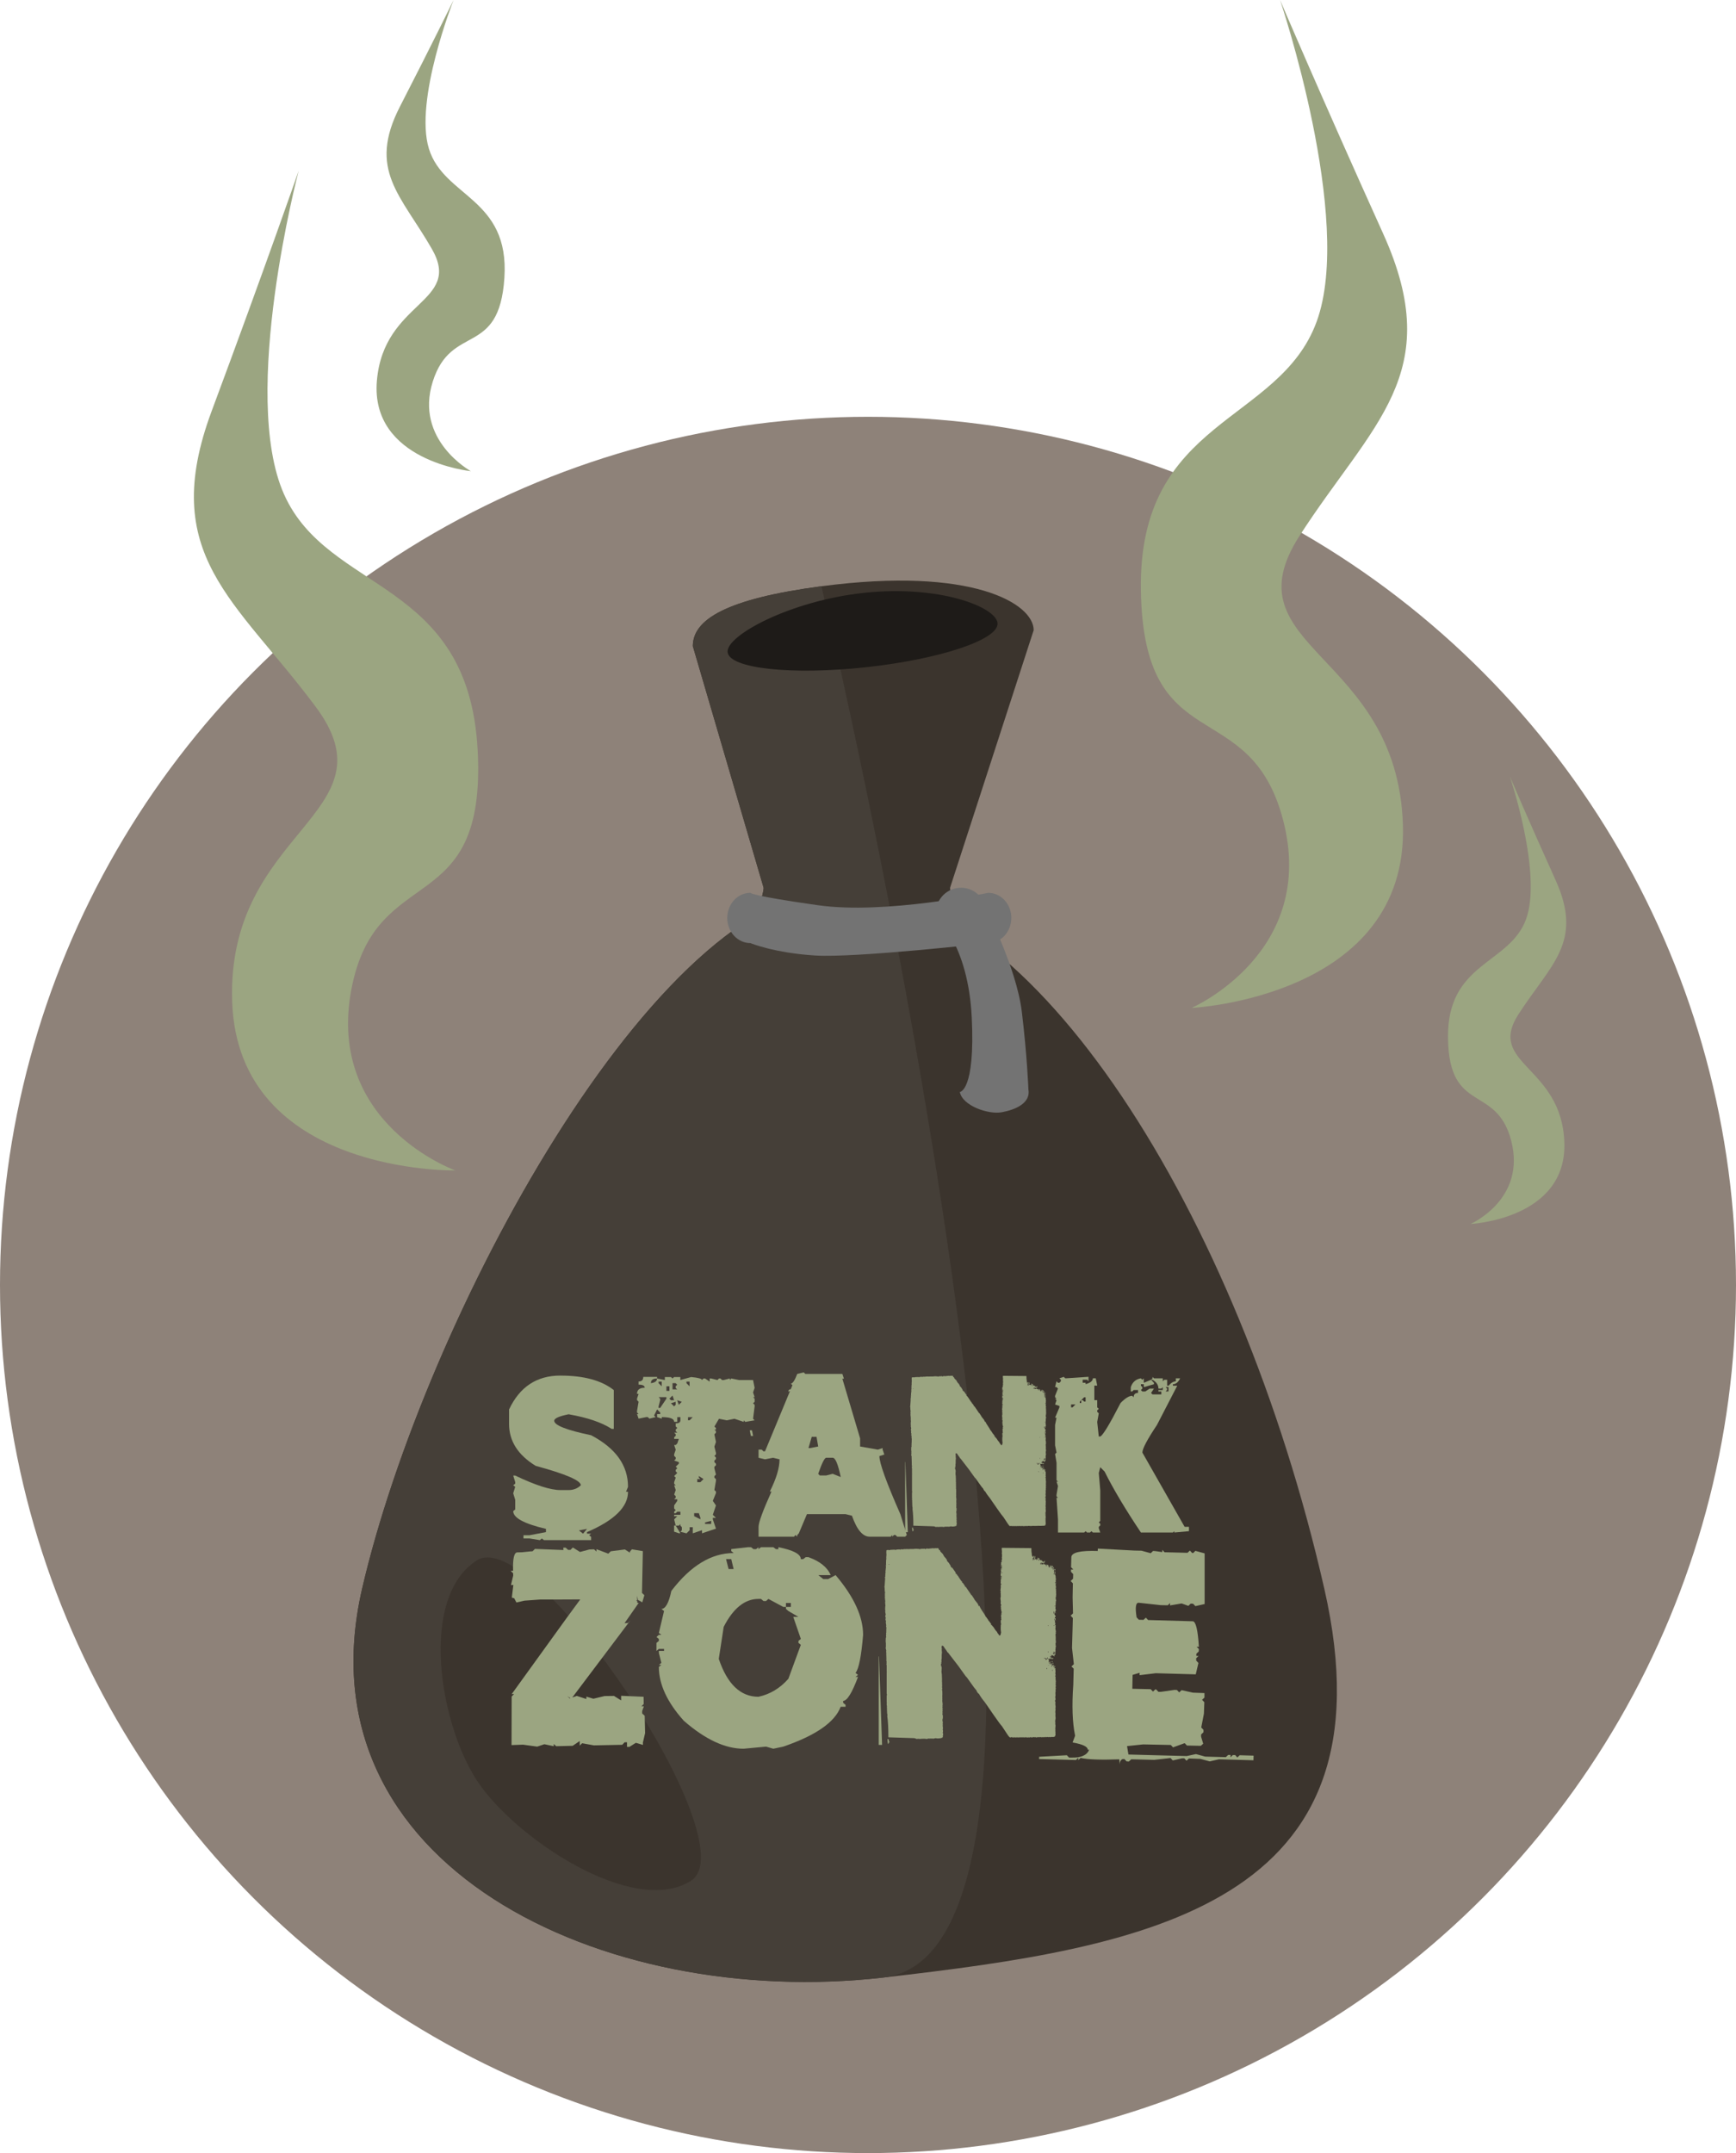 <?xml version="1.0" encoding="UTF-8"?>
<svg id="Layer_2" data-name="Layer 2" xmlns="http://www.w3.org/2000/svg" viewBox="0 0 800 992.03">
  <defs>
    <style>
      .cls-1 {
        fill: #3b342d;
      }

      .cls-2 {
        fill: #8e8279;
      }

      .cls-3 {
        fill: #9ba581;
      }

      .cls-4 {
        fill: #737373;
      }

      .cls-5 {
        fill: #453f38;
      }

      .cls-6 {
        fill: #1e1b18;
      }
    </style>
  </defs>
  <g id="Layer_1-2" data-name="Layer 1">
    <circle class="cls-2" cx="400" cy="592.04" r="400"/>
    <g>
      <path class="cls-1" d="M610.27,731.96c33.26,145.95-81.57,165.3-203.23,179.2-129.32,14.79-269.72-51.72-240.16-179.2,28.74-123.97,135.15-322.92,221.7-322.92s182.03,148.83,221.69,322.92Z"/>
      <path class="cls-1" d="M437.83,409.04c0,12.2,32.74,97.9,13.09,97.9h-125.27c-19.66,0,26.24-85.7,26.24-97.9l-32.62-111.33c0-12.19,15.21-21.77,59.26-27.59,69.67-9.2,97.82,8.04,97.82,20.24l-38.53,118.68Z"/>
    </g>
    <path class="cls-5" d="M378.54,270.12c-44.05,5.82-59.26,15.4-59.26,27.59l32.62,111.33c0,2.2-1.52,6.83-3.86,12.91-76.58,45.95-156.77,204.9-181.15,310.01-29.56,127.48,110.84,193.99,240.16,179.2,121.66-13.9-28.51-641.04-28.51-641.04Z"/>
    <g>
      <path class="cls-4" d="M466.04,422.95c0,6.4-4.78,11.58-10.67,11.58,0,0-60.86,6.9-79.75,5.72-18.89-1.18-29.82-5.72-29.82-5.72-5.89,0-10.66-5.19-10.66-11.58h0c0-6.4,4.78-11.58,10.66-11.58,0,0,.13,1.33,31.18,5.72s78.4-5.72,78.4-5.72c5.9,0,10.68,5.18,10.68,11.58h0Z"/>
      <path class="cls-4" d="M470.88,466.13c-2.49-20.39-16.62-47.58-16.62-47.58-1.14-6.29-7.16-10.47-13.45-9.34-6.29,1.13-10.48,7.16-9.35,13.45,0,0,14.69,12.19,16.35,46.14,1.65,33.96-5.49,34.33-5.49,34.33,1.15,6.3,13.03,10.48,19.32,9.34,6.3-1.14,13.42-4.23,12.28-10.52,0,0-.57-15.42-3.04-35.82Z"/>
    </g>
    <path class="cls-1" d="M318.5,866.51c-26.55,17.12-81.85-19.93-98.96-46.49-17.12-26.57-26.43-83.94.15-101.05,26.57-17.11,125.39,130.42,98.82,147.53Z"/>
    <path class="cls-6" d="M459.69,287.06c.82,7.55-26.38,16.67-60.72,20.38-34.35,3.71-62.85.59-63.67-6.96-.81-7.54,28.53-23.62,62.88-27.33,34.33-3.71,60.68,6.36,61.51,13.91Z"/>
    <path class="cls-3" d="M209.87,539.28s-100.12,1.97-102.87-77.69c-2.75-79.65,75.42-86.38,38.49-135.93-36.93-49.54-72.66-69.86-47.97-136.2,24.69-66.34,40.1-110.73,40.1-110.73,0,0-27.18,103.1-6.73,149.01,20.45,45.91,84.99,38.69,89.22,117.8,4.23,79.1-46.77,50.47-58.16,110.18-11.87,62.2,47.91,83.57,47.91,83.57Z"/>
    <path class="cls-3" d="M549.15,464.4s100.02-4.85,97.35-84.51c-2.67-79.66-81.12-81.05-47.65-132.99,33.47-51.94,67.74-74.64,38.59-139.15C608.29,43.24,589.89,0,589.89,0c0,0,34.13,101.01,16.86,148.2-17.28,47.19-82.16,44.39-81,123.59s50.09,47.17,65.52,105.97c16.07,61.25-42.11,86.63-42.11,86.63Z"/>
    <path class="cls-3" d="M216.98,217.09s-46.43-4.63-43.3-41.64c3.13-37.01,39.67-35.8,25.33-60.77-14.35-24.97-29.76-36.34-14.66-65.67C199.43,19.69,209.02,0,209.02,0c0,0-18.28,46.2-11.35,68.57,6.92,22.37,37.19,22.6,34.77,59.44s-24.43,20.77-33,47.77,17.55,41.32,17.55,41.32Z"/>
    <path class="cls-3" d="M677.67,563.95s44.41-2.15,43.23-37.53c-1.19-35.37-36.02-35.99-21.16-59.06s30.08-33.15,17.14-61.79c-12.94-28.64-21.11-47.85-21.11-47.85,0,0,15.16,44.85,7.48,65.81-7.67,20.96-36.49,19.71-35.97,54.88.52,35.17,22.24,20.95,29.1,47.06,7.14,27.2-18.7,38.47-18.7,38.47Z"/>
    <g>
      <path class="cls-3" d="M258.25,633.81c10.82,0,19.02,2.23,24.6,6.68v17.87h-.98c-4.59-2.98-11.2-5.22-19.83-6.73-4.42.89-6.63,1.88-6.63,2.98,0,2.09,5.67,4.31,17,6.68,11.33,5.96,17,13.88,17,23.78l-.92,2.26h.92c0,6.99-6.3,13.18-18.9,18.59v.72h1.9l-.92.72.92.77v1.49h-21.73l-.98-.77-.92.77-4.73-.77h-2.82v-1.49h2.82l7.55-1.44v-1.49c-10.07-2.36-15.1-5.08-15.1-8.17l.92-.77v-4.47l-.92-2.98.92-2.98-.92-.72.92-.72v-.77l-.92-2.98h.92c9.31,4.45,16.25,6.68,20.8,6.68h3.8c2.26,0,4.14-.74,5.65-2.21,0-2.19-6.93-5.17-20.8-8.94-8.18-5-12.28-11.44-12.28-19.31v-6.68c4.9-10.41,12.77-15.61,23.63-15.61ZM266.78,705.15l1.9,1.49,1.85-2.21-3.75.72Z"/>
      <path class="cls-3" d="M302.78,635.14l3.6.72v-1.39h2.82l.72.67.72-.67h2.88v1.39l4.98-1.39c3.32.31,4.98.77,4.98,1.39l.72-.72h.72l2.11,1.44v-1.44h.72l2.88.72.67-.72h.72l.72.72h.72l2.88-.72v.72l.67-.72,3.6.72h6.42l.72,3.6-.72,2.11.72,2.16h-.72l.72.72v1.44l-.72.67.72.72v.72l-.72,5.7.72.72-4.31.72-.72-.72v.72l-4.26-1.44-3.54.72-3.6-.72-2.11,3.6.72.67v.72h-.72l.72.72v.72l-.72.72.72,3.54-.72,2.16.72,2.88v.67l-.72.72.72.72v.72l-.72.72v.72l.72.72v.72l-.72.67v.72l.72,2.88-.72.72v.72l.72.67v.72l-.72,4.31.72.67v.72l-1.44,3.59,1.44,2.11-1.44,4.31,1.44,1.39h-1.44v.72l1.44,4.26-6.42,2.16v-1.44l-4.26,1.44v-2.82h-1.44v1.39l-1.44,1.44-2.82-.72.67-.72v-1.39l-.67-.72v-.72l-.72.72h-1.44l-.72-2.88,1.44-1.44h-1.44v-.67h2.88v-1.44h-1.44l-.72.72h-.72v-.72l.72-.72-.72-.72v-1.44l1.44-2.11v-.72h-1.44l.72-.72v-.72l-.72-.72.72-2.11-.72-2.16h.72l-.72-.72v-.72l.72-2.11-.72-.72,1.44-1.44-.72-.72v-.72l.72-.72-.72-.72,1.44-1.39v-.72l-2.16-.72.72-.72v-.72l-.72-.72v-.72l.72-2.11-.72-2.16h.72l.72-.72.72-2.11h-2.16v-.72l.72-.72v-.72l-.72-.72h1.44l-.72-.72v-.72l.72-.72-.72-.67v-1.44c1.44,0,2.16-.48,2.16-1.44v-1.44h-1.44v2.16h-1.44c0-1.44-1.9-2.16-5.7-2.16v.72l-2.16-.72v-1.39h1.44v-.72l-1.44-1.44-1.39,2.82.72.72-2.88.72-.72-.72h-.72l-3.54.72-.72-2.11h.72l-.72-.72v-.72l.72-4.26-.72-.72v-.72l.72-2.16h-.72c0-1.88,1.18-2.83,3.54-2.83,0-.96-.94-1.44-2.83-1.44v-1.44c1.44,0,2.16-.7,2.16-2.11h6.37v.67ZM302.78,635.14c-1.88,0-2.83.72-2.83,2.16,1.88-.24,2.83-.96,2.83-2.16ZM303.5,636.58v.72l1.44,1.44v-2.16h-1.44ZM303.5,643.72l.72.72v.72l-.72,2.83v.72h.72l2.88-4.26v-.72h-3.6ZM307.1,638.74v2.11h1.39v-2.11h-1.39ZM308.48,644.44l.72.72h1.44l-.72-2.16-1.44,1.44ZM309.2,646.55l1.44,1.44.72-.72v-1.39l-2.16.67ZM309.92,637.3v2.88h2.16l-.72-.72v-.72l.72-.72-.72-.72h-1.44ZM310.64,702.89h.72l2.16,3.54h-.72l-2.16-.72v-2.83ZM312.08,645.16l.72,2.11,1.39-1.39-2.11-.72ZM316.34,636.58v.72l1.44,1.44v-2.16h-1.44ZM317.06,652.97v1.44h.72l1.44-1.44h-2.16ZM319.88,697.19v1.39l2.88,1.44v-.72l-.72-2.11h-2.16ZM322.04,680.09v.72l.72.67h-1.44v1.44h1.44l1.44-1.44-2.16-1.39ZM324.92,701.45v.72h2.82v-1.44l-2.82.72ZM345.51,659.03l.51,2.57h1.03l-.51-2.57h-1.03ZM363.85,640.18l-.51.51v.51l1.54-.51v-.51h-1.03Z"/>
      <path class="cls-3" d="M370.37,632.32l.72.72h17.1l.72,2.21h-.72l8.17,27.48v3.75l8.17,1.44,2.21-.72v.72l.77,2.26-2.26.72c0,3.22,3.22,12.14,9.66,26.76l2.98,9.6-.77.77h-3.7l-.72-.77h-.77l-.72.77v-.77l-.77.77h-9.66c-3.22,0-5.94-3.22-8.17-9.66l-2.93-.72h-17.82l-3.75,8.89-.72.72v.77l-.77-.77-.72.77h-16.33v-4.47c0-2.09,1.99-7.53,5.96-16.33h-.77c2.98-5.92,4.47-10.87,4.47-14.84l-2.98-.72-3.7.72-2.98-.72v-3.75h1.49l.72.77h.77l12.63-30.46-.77-.72c.86,0,1.85-1.49,2.98-4.47l2.98-.72ZM374.07,662.01l-1.49,5.19h.77l3.7-.72-.77-4.47h-2.21ZM377.05,679.06l.72.77h2.98l2.98-.77,3.7,1.49c-1.23-5.92-2.47-8.89-3.7-8.89h-2.98c-.75,0-1.99,2.47-3.7,7.4Z"/>
      <path class="cls-3" d="M418.35,705.97h-1.23v-32.36h.1l1.13,32.36ZM461.95,641.62h-.1v-.1l.51-.67h-.56v-.21l.46-.1v-.1l-.21-.21-.21.21v-.21l.1-.67-.1-.1h-.05l.36-.56-.1-.31h.21l-.21-.26v-.1h.21v-.1l-.1-.1.1-.1v-.1l-.1-.36.1-.41v-.1l-.1-.1.1-.1v-.46l-.1-.1v-.1h.1l-.1-.1v-.05l.1-.41-.1-.1v-.1l.1-.1-.1-.46v-.87l10.84.1v.1c0,1.16.07,1.75.21,1.75l-.1.1.1.46v.46c.17,0,.26.07.26.21l-.1.1.31.1h.1v-.1h-.21v-.1l.41-.31c0,.55-.17.82-.51.82l.1.05v.1l-.1.1h.21l-.21.57h.1c.14,0,.21-.15.21-.46h.1v.41h.1l.15-.21-.15-.41.1-.26.05.1h.1v-.1l-.1-.1h-.05l-.1.1v-.21h.26l-.1-.1v-.1l.1-.1h.21l-.1.51.1.26-.21.21.21.21.1-.1h.31v.21l-.1.1v.05h.1c.17-.14.26-.33.26-.57h.1c.03.27.14.41.31.41l-.21-.62h-.1v-.15h.1c.14,0,.21.09.21.26h.1l.26-.15.1.26-.1.1v.1l.1.1v.1c-.31.03-.46.12-.46.26l.26.1c.03-.24.14-.36.31-.36h.21c0,.17.07.26.21.26v-.15h.15l.1.46h.1v-.41h.1c0,.34.14.55.41.62.24-.03.36-.14.36-.31h.31v.21h-.21v.77h-.1c0-.31-.07-.46-.21-.46l-.15.15.15.21v.21h-.15v-.21l-.21-.21h-.31v.21h-.1c0,.27.07.41.21.41l.1-.1h.1v.1l.46-.21c0,.14.19.21.56.21l.21.15v.41h.1l.21-.21-.21-.31.31-.05v.15h.1l.26-.1v.1c0,.41.1.62.31.62,0-.27.07-.41.21-.41v.1l-.41.67.31-.21.1.1h.15l.21-.77h.1v.21c.21,0,.31.07.31.21l-.21.26v.1h.1v-.15h.1l.1.05h.05v-.15l-.05-.51.36.51-.1.26.1-.1h.21l-.1.31-.46-.21-.1.1v.21l.15.21v-.31c.27.17.41.46.41.87h.1v-.46l-.1-.1h-.1c.1-.27.21-.41.31-.41h.1v.21h-.21v.1c.1.24.21.36.31.36l.15-.15.21.15v.21l-.21.21-.1-.31h-.15v.31l.1.31h-.31v.05l.31.1-.21.62h.1c.17,0,.26-.26.26-.77.14,0,.21.09.21.26l-.1.1v.1l.1.31-.1.05.1.1h-.1l-.36-.1-.1.1v.21h.1l.26-.21.31.77-.1.1h.21l-.1.1v.21l.1.77-.1.67.1.31c-.17,0-.27.12-.31.36v.1h.1c0-.17.07-.26.21-.26l-.1.82c.03.55.1.82.21.82l-.21.26.1.1v.1l-.1.46.1-.1h.1l-.1.51v.1l.1.1-.1.26.1.1v.1l-.1.1.1.46v.1l-.1.51h.1l-.21.77.1.26-.1.1v.1l.21.41c-.14.27-.21.79-.21,1.54v.46c-.31,0-.46.07-.46.21h.05l.31-.1.1.1v.31l-.1.36.21.77-.21.57h-.1l.21.31v.31h-.21l.1-.1-.1-.31h-.1v.21h-.1l.1.31v.26h-.1c0-.24-.05-.36-.15-.36l.1-.51-.21-.15h-.1v.15l.1.1v.1l-.1.31h.1l.46.77.1-.1.1.36c-.03.27-.14.41-.31.41v.31h.31v.15l-.1.1.1.31v.36h-.1v-.36h-.1v.21h-.1v-.31h-.15v.1l.36.77-.1-.1h-.1v.21l.21.26-.1.87h.21v.21l-.1.1.1.1v.31l-.1.05.1.1v.1l-.1.1v.1l.21,1.18-.1.36.1.1h-.1l.1.1-.21.77.21.31-.1.05v.41l.1.1-.1.1v.1l.1.1-.1.05v.21l.1.98c-.03.45-.1.67-.21.67l.1.1v.41l-.1.05v.1h.21v.1c0,.45-.07.67-.21.67l.1.1v.1l-.1.77.1.1v.1l-.1.1v.1l.1.26h-.1l-.21.21h.21l-.1.31.1.1v.1l-.1.36-.1-.1h-.1l-.05.1v.1l.05.1-.05.31-.72-.51-.1.1v.1l-.05-.1h-.51v.21l.1-.1h.21v.1c0,.17-.17.26-.51.26v.31l.1-.1h.31c.03.27.14.41.31.41v-.1l-.1-.1h.26l.1.46h-.1l-.1.1h-.05c0-.14-.14-.22-.41-.26l-.36.15-.51-.15-.1.05.31.51-.1.57.1.1v.1l-.1.31v.05h.1l.1-.56c.14,0,.21.1.21.31l-.21.36h.1l.15-.15v.26l-.05.1v.1h.15c.07-.31.17-.46.31-.46v.15h.1l-.1.1v.1l.1.31h.21l-.1-.1v-.41l.26-.1-.1.41.1.56h.1c0-.17.14-.32.41-.46v.21l-.1.1v.05l.1.1h.1l.15-.15v.36h.1l.1-.1h.1v.21h-.21l-.1.36.1.31h.1v-.21h.1l.1.31-.1.1v.1l.1.87-.1.36h.1l-.1.1.1.67v.31h-.21v.21h.21v1.13l.1.67h-.1l.1.1v.1l-.1.41.1.1-.1.46.1.46-.1.62.1.46-.1.1h.1l-.1.1v.67l.1.1-.21.36.1.41-.1.1v.1l.1.1h-.1l.1.1v.15l-.1.51h.1l-.1.1v.36l.1.56-.1.31.1.1h-.21v.21l.1.1v.05h-.1l.21.51h-.1l.1.1v.1l-.21.15.21.31-.1.1.1.46v.51l-.1.36.1.1v.1l-.1,1.08h.1l-.1.1v.1l.1.56-.1.26.1.31-.1.1.1.46v.62l-.1.1v.05h.1l-.21.72.1.05v1.08l.1.56-.1.41.1.1-.1.1h.1l-.1.1v.67l.1.1v.1h-.21v.05h.21l-.1.1v.21l.1.41-.1.1v.05l.1.41-.1.36h.1c-.03.27-.14.41-.31.41l.1.1v.1l-.77.21-.31-.1-.26.1v-.1l-.1.1h-.41l-.05-.1-.1.1h-.67l-.1-.1-.1.1h-.41l-.1-.1h-.1v.1l.1.05h-.1l-.56-.05-.1.05h-.1l-.36-.05h-.1v.15h-.1v-.15h-.1l-.1.05h-.1l-.05-.05h-.1l-.77.05-.1-.05h-.1l-.56.15-.1-.1v-.05l-.1.05h-.41l-.36-.05-.77.15-.1-.1h-.51l-.05.1h-.1v-.1l-.1.1h-.1l-.1-.1h-.1l-.1.1h-.1l-.87-.1-.05.1-.1-.1h-.1l-.1.1-.51-.1h-.15l-.1.1h-.1l-.1-.1v-.05l-.36.15-.1-.1h-.1l-.41.1-.1-.1-.26.1-.51-.1-.1.1v-.1l-.05.1h-.1l-.51-.1-.1.1h-.1l-.36-.1-.1.1-.57-.15-.31.15c-.24,0-.6-.38-1.08-1.13l-2-3.03c-.41-.41-1.39-1.73-2.93-3.95l-3.34-4.83c-.92-1.1-1.64-2.12-2.16-3.08-.21,0-.5-.36-.87-1.08h-.1l.1-.1v-.1c-.21-.03-1.23-1.39-3.08-4.06-.41-.62-.67-.92-.77-.92l-1.18-1.64-1.54-2.16-3.96-5.14-.1.1c0-.21-.38-.79-1.13-1.75-.24-.51-.53-.77-.87-.77v.1l-.21.41.21.67h-.21v.1h.21l-.1.1v.15l.1.1-.1.1v.1l.1.51-.1,1.03v1.28l-.1.46h.1l-.1.1v.41l.1.05-.21.51.1.1v.15l-.21.31.1.31h-.1l.31.87h-.1l.1.1v.46l-.1.1.1.1v.1l-.1.57.1.31h-.1c.14.38.21,1.2.21,2.46h.1l-.1.1v1.18l.1.1-.1.1v.15l.1.1-.1.31.1.67-.1.1v.1l.1.56v.21l-.1.1.15.98-.05.1v.05l.05.1v.1l-.05.1.05.1h-.05l.05.1v.21l-.05.36.05.1v.1l-.05.1v.1l.05.57-.05.1v.1l.05.26-.05.51.05.1h-.05l.15,1.13h-.1l.1.1v.1l-.1.41.1.05-.1.1h.1l-.1.31.1.67h-.1l.1.1v.1l-.1.1v.1l.1.1h-.1l.1.05v.1l-.1.51.1.26-.1.31h.1l-.1.1v.1l.21.77-.1.36.1.1-.21.87.1.31h-.15v.1h.15v.36l.1.51h-.21v.1h.21l-.1.05v.31l.1.1-.1.1v.1l.1,1.13-.1.31.1.36v.51l-.1.36.21.41-.1.1v.1l.1.26-.21.21.1.41-.46.46-.1-.1h-.21v.21h-.1l-.1-.1h-.05l-.31.1v-.1l-.1.1h-.77l-.41-.1-1.03.21-.41-.1v.1l-.26-.1-.31.1v-.1l-.31.1-.1-.1-1.03.21-.51-.1h-.98l-.05.1-.1-.1h-.1l-.51.1-.1-.1v.1l-.26-.1-.1.1h-.1l-.1-.1h-.1l-.46.1-.87-.31-9.55-.31c0-3.32-.14-5.92-.41-7.81h.1l-.1-.1v-.1l.1-.1c-.14-.34-.21-1.01-.21-2v-.67l-.1-.1.1-.1v-.31l-.1-.1.1-.1-.1-.46v-.31l.1-.05-.1-.1v-.1l.1-.1-.1-.1v-2.52l.1-.31-.1-.46v-7.76l.1-.05-.1-.1v-2.52l-.1-.1v-.1h.1l-.1-.1v-.1l.1-.26h-.1l.1-.1v-.1l-.1-.1.1-.31-.15-.26.05-.1v-.51l-.05-.1.05-.05v-.31l-.05-.1.05-.1v-.1l-.05-.26h.05l-.05-.1v-.1l.05-.1-.05-.1v-1.13l-.1-.1.1-.1v-.1l-.1-.1.1-.1v-.1l-.21-.77.1-1.08-.1-.26.1-.1-.1-.98v-.87l.1-.1-.1-.1c.03-.38.1-.56.21-.56l-.1-.46v-.1l.1-.57-.1-.1.1-.51v-.77l.05-.1-.05-.1v-.15l.05-.51-.15-.77.1-.1-.21-1.23.1-.1v-.1l-.21-.87.1-.36c0-.41-.07-.62-.21-.62l.21-.77-.21-.98v-.15h.1l-.1-.51v-.98l.1-.05-.1-.1v-.21h.1l-.1-1.18v-.67l.1-.1-.21-.36.1-.1v-.1l-.1-.31h.1l-.1-.1v-.67l.1-.1-.1-.05v-1.08l.1-.1c-.14-.34-.21-1.03-.21-2.05l-.1-.05.1-.31.21-2.98-.1-.1v-.1l.21-.62-.1-.05v-.1l.1-.1v-.1h-.1l.1-.31-.1-.26.1-.1h.1l-.1-.41.21-1.9-.1-.31.1-.1-.1-.1.1-.1h.1l-.1-.26c0-1.3.05-1.95.15-1.95l-.05-.1v-.67l.05-.46h-.05l.15-.41h-.15l.05-.31-.05-.57.05-.1v-.1l-.05-.36.36-.21h.56l.1.1c.27-.14.79-.21,1.54-.21h.72l.05.1c.27-.14.63-.21,1.08-.21h.56l.1.1h.1l.1-.1v-.1l.51.1h.15l.1-.1h.1v.1l.46-.15.1.05h.1l.77-.05.31.05.87-.05h1.23l.41-.1.1.1.26-.1,1.49.1-.1.05v.1h.1l.26-.26h.1v.15l.31-.15h.36l.1.1.1-.1h.67v.15h.1l.56-.26.51.1,1.9-.21.1.1h.1l.41-.1h.26l.1.1.1-.1h.56c.17,0,.31.22.41.67.21,0,.36.1.46.31l-.05.1v.26h.05l.1-.1h.1c0,.27.07.41.21.41.21,0,.31.19.31.57h.05v-.21h.1c.48,1.06.87,1.59,1.18,1.59l-.1.05v.1c.14,0,.21.1.21.31.17,0,.26.12.26.36h.1l-.1.1v.1l.87.98h-.05l.56.87-.1.1.57.67.1-.1,1.28,1.85v.1l-.1.1v.1c.31,0,.57.27.77.82h.1l.05-.05.1.05v.1h-.1l1.18,1.75.31.31h.1l-.1.1v.21c.17,0,.39.22.67.67.31.38.46.7.46.98l.1-.1h.1l1.95,2.88c0,.14.09.21.26.21l.87,1.33c0,.14.43.72,1.28,1.75l.46.98h.1v-.21h.1c0,.31.58,1.32,1.75,3.03l.46.77-.1.05c.14,0,.53.5,1.18,1.49l-.1.26.1-.1h.1l.87,1.18v.21l-.1.1v.1h.1l.1-.1h.1c0,.14.22.43.67.87.41.72.86,1.32,1.33,1.8,0,.21.19.5.57.87l.21.41c.38,0,.56-.29.56-.87l.1-.1-.15-1.34.05-.1v-.1l-.05-.1v-.1l.05-.77h-.05l.15-.77-.1-.41h.1l-.1-.05v-.98h.21v-.31l-.21-.26h.21c0-.34-.07-.51-.21-.51l.1-.1v-.87h.21v-.26h-.21l.31-.72c-.21,0-.31-.08-.31-.26l.1-.1-.21-.87.1-.1-.1-.46v-.21l.21-.77-.1.1h-.15v-.87l.05-.1-.15-1.18h.1l-.1-.1.15-.67-.05-.36v-.1l.05-.1-.05-.1v-.36l.05-.1v-.1h-.15v-.1l.15-.41-.05-.05h.05l-.15-.31.15-1.28-.05-.92h.05c.21,0,.31-.07.31-.21-.24,0-.36-.07-.36-.21h.05l-.05-.1v-.26l.05-.41-.05-.41v-.26l.26.21v-.1l-.21-.21v-.21c.21,0,.31-.15.31-.46h-.21v.1l.1.1v.05h-.21v-.36l.21-.21.1.1.1-.1v-.1c-.31,0-.46-.08-.46-.26l.05-.1-.05-.1v-.51l.15-.15-.1-.1v-.1l.1-.41h-.1l.1-.05v-.1l-.1-.41.1-.36ZM420.3,703.87h.41l.1.36-.1.1c.1,0,.22.26.36.77h-.36l.1.1v.21l-.21.15h-.1l-.1-.46.1-.1-.1-.1h-.1l.1-.26-.1-.77ZM420.71,639.77c0,.1.12.19.36.26v-.05l-.26-.21h-.1ZM461.95,641.62l.1.05h.1l.21-.15h-.31l-.1.1ZM462.05,642.85l.21.21h.1v-.21h-.31ZM476.74,639.56c0-.21-.07-.31-.21-.31-.1,0-.15.14-.15.41h-.21l.31.31.15-.21-.1-.1v-.1h.21ZM477.72,674.08v.31h.21v-.31h-.21ZM478.18,674.18v.1l.1.26h-.15v.1l.15.21.41-.21v-.26l-.1.05h-.1l-.1-.26h-.21ZM478.59,677.83v.31l.1.1h.1v-.1l-.1-.31h-.1ZM478.9,673.97l-.1.46.26.1-.05-.1v-.05l.05-.41h-.15ZM479,662.26l.15.21.1-.1v-.1h-.26ZM479.16,671.77l-.1.26v.1h.1l.1-.26v-.1h-.1ZM479.16,676.7l.21.21h.1l-.21-.21h-.1ZM479.83,675.72l.21.21v.1h-.21v-.31ZM479.93,674.18l.1.1h.1v-.31l-.21.21ZM480.03,675.31h.1l.1.31-.1.1h-.1v-.41ZM480.34,676.9v.05l.1.1-.1.1v.21h.1l.1-.46h-.21ZM480.6,675.31h.21v.21l-.26.31v-.1l.05-.41ZM480.6,678.6v.31l.31-.31h-.31ZM481.01,675.93v.46h-.1l-.1-.36.1-.1h.1ZM481.32,671.87c0,.31-.14.46-.41.46v.1h.21v.1l-.1.1v.1l.1.05h.21v-.05l-.1-.31.26.21.1-.31c-.1,0-.15-.15-.15-.46h-.1ZM480.9,674.18h.21v.26h-.21v-.26ZM481.11,671.87l-.1.26h.1l.1-.1v-.15h-.1ZM481.11,662.37v.1l.21-.21v-.1l-.21.21ZM481.32,677.16l-.21.21v.1h.21l.1-.1v-.21h-.1ZM481.42,659.85v.1h.15v-.26l-.15.15ZM481.42,662.37v.1l.15-.21v-.1l-.15.21Z"/>
      <path class="cls-3" d="M490.2,634.37l.67.67h.67l10.07-.67v2.05l-.67-.72h-2v1.39h1.34v.67c2.22-.62,3.34-1.52,3.34-2.72h1.34l.67,3.39h-1.33v6.68h1.33v3.34l.72.67-.72.72v.67l.72.67-.72,4.01.72,6.68h.67c1.2-.48,4.31-5.62,9.35-15.41,2.16-2.23,3.95-3.34,5.39-3.34l.67.67c0-1.33.67-2,2-2v-1.33h-2l-.67.67h-.67v-2c.79-2.33,2.35-3.68,4.67-4.06l.67.67.67-.67v2.05l3.34-1.39,1.33,1.39v.67l-4.67,1.34v-1.34h-1.34v.67l.67.67v.67l-.67.67.67.67h1.34l2-1.33h2l-1.33,2,.67.67h4.06v-1.34h-1.33v-.67h2v-1.34l-.67.67h-1.33c0-1.64-.91-3-2.72-4.06h-.67l.67-.67v-.67l.67.67h4.06v1.39l.67-.72h1.33v2.72h.67c1.13-1.34,2.24-2,3.34-2v-1.39h2c-.92,1.82-2.04,2.72-3.34,2.72v.67h2l-9.35,18.08c-4.49,6.71-6.73,10.96-6.73,12.74l19.47,34.21h2v2l-6.73.62v-.62l-.67.62h-14.74c-7.16-10.68-12.74-20.05-16.74-28.09l-2-2-.67,2.67.67,8.01v14.07l-.67.67.67.67v.72l-.67.67v.67l.67,1.95h-3.39l-.67-.62-.67.62h-1.34l-.67-.62-.67.62h-12.07v-6.01l-.67-10.02h.67l-.67-.67v-.72l.67-4.01-.67-2h.67l-.67-.67v-8.06l-.67-4.01.67-.67-.67-3.34v-9.4l.67-3.34h-.67l2-4.73v-.67l-2-.67.67-2-.67-.67h.67l-.67-.67v-.67l1.33-3.34-.67-.67h-.67l.67-2.67.67.67h.67l.67-.67v-.72l-.67-.67,2-.67ZM493.59,647.11v1.33h.67l1.34-1.33h-2ZM497.6,645.78v.67h.67v-1.33h.67l.67.67h.67v-2h-.67l-2,2ZM537.14,639.1l.67.67v.67l-.67.67h1.34v-2h-1.34Z"/>
      <path class="cls-3" d="M293.67,737.76v.71l.71.13-.32.32-6.27,8.99,1.62-.13,1.03-1.1-26.7,35.43,2.07-.71,4.4,1.42v-1.1l3.23.97,5.17-1.23,4.33-.06,3.3,2.07v-2.13l10.34.45.06,3.3-1.03,1.1h1.1l-.78,2.2v1.1l1.16,1.04.19,8.02-1.03,4.4.06,1.03-3.3-.97-2.97,1.88h-1.1v-2.13h-1.1l-1.1,1.16-13.06.26-5.43-.97-1.1,1.1v-2.13l-3.23,2.2-7.63.19-1.1-1.03v1.03l-4.33-.91-3.3,1.1-6.53-.9-5.3.19.06-22.37,1.1-1.16-1.1.06,25.54-35.37,6.08-8.28-12.28.06h-6.27l-7.18.52-3.69.84-1.03-1.94-1.1-.32.71-5.82-1.1.06,1.03-4.4-.06-1.1-1.1-1.03,1.1-.06c-.17-5.6.47-8.43,1.94-8.47l2.2-.06,3.81-.39,1.03-.06,1.1-1.1,13.12.52-.06-1.1h1.1l1.1,1.03h1.1l1.1-1.1,3.3,2.07,4.33-1.16,2.13-.07,1.16,1.04-.06-1.1,5.5,2.07,1.1-1.1,6.53-.84,2.33,1.49v-.52l.9-1.04,5.04.84-.39,19.27,1.1,1.03-.97,3.3-.78-.45-.06-.06-.84-.45h-.26l-.45-2.07.06,2.07h-.45l.45.45ZM262.83,782.43l-1.36-.91,1.1,1.03.26-.13Z"/>
      <path class="cls-3" d="M344.94,712.87h1.16l1.16.91h1.16l1.1-.91v.91l1.16-.91h5.69l1.23.91h1.1v-.91c6.9,1.38,10.34,3.21,10.34,5.5h1.1l1.16-.91h1.23c5.3,1.9,8.73,4.65,10.28,8.28h-5.69l2.26,1.81h2.26l3.43-1.81c8.45,9.96,12.67,19.14,12.67,27.54-.82,9.87-1.98,15.71-3.49,17.52l1.16.91-1.16.91h1.16c-2.76,7.37-5.04,11.06-6.85,11.06v.91l1.1.91v.9h-2.26c-2.67,7.11-11.49,13.23-26.44,18.36l-4.59.97-3.36-.97-10.34.97c-8.53,0-17.71-4.29-27.54-12.87-7.67-8.53-11.51-16.81-11.51-24.83l1.16-.9h-1.16l1.16-.97-1.16-4.59v-.91h2.39v-.91h-2.39l-1.1.91v-3.68l1.1-.91v-.91l-1.1-.91,1.1-.97h1.16l-1.16-.91,2.39-10.09-1.23-.97c1.9,0,3.43-2.76,4.59-8.28,8.88-11.64,18.45-17.46,28.71-17.46l-1.1-.91v-.91l7.95-.91ZM331.23,764.33c3.92,11.64,10.02,17.46,18.3,17.46,5.34-1.16,9.93-3.92,13.77-8.28l5.75-15.65-1.1-.9v-.91l1.1-.91-3.49-10.15h2.39l-4.66-2.72-1.1-.97v-.91h2.26v-1.81h-2.26v1.81h-1.23l-6.85-3.68-1.1.97h-1.16l-1.16-.97h-1.16c-6.29,0-11.64,4.29-16.03,12.87l-2.26,14.74ZM334.59,718.36l1.16,4.59h2.33l-1.1-4.59h-2.39Z"/>
      <path class="cls-3" d="M406.49,803.96h-1.55v-40.73h.13l1.42,40.73ZM461.38,722.95h-.13v-.13l.65-.84h-.71v-.26l.58-.13v-.13l-.26-.26-.26.26v-.26l.13-.84-.13-.13h-.06l.45-.71-.13-.39h.26l-.26-.32v-.13h.26v-.13l-.13-.13.13-.13v-.13l-.13-.45.13-.52v-.13l-.13-.13.13-.13v-.58l-.13-.13v-.13h.13l-.13-.13v-.07l.13-.52-.13-.13v-.13l.13-.13-.13-.58v-1.1l13.64.13v.13c0,1.47.09,2.2.26,2.2l-.13.13.13.58v.58c.22,0,.32.09.32.26l-.13.13.39.13h.13v-.13h-.26v-.13l.52-.39c0,.69-.22,1.03-.65,1.03l.13.06v.13l-.13.13h.26l-.26.71h.13c.17,0,.26-.19.26-.58h.13v.52h.13l.19-.26-.19-.52.13-.32.06.13h.13v-.13l-.13-.13h-.06l-.13.13v-.26h.32l-.13-.13v-.13l.13-.13h.26l-.13.65.13.32-.26.26.26.26.13-.13h.39v.26l-.13.13v.06h.13c.21-.17.32-.41.32-.71h.13c.04.35.17.52.39.52l-.26-.78h-.13v-.19h.13c.17,0,.26.11.26.32h.13l.32-.19.13.32-.13.13v.13l.13.13v.13c-.39.04-.58.15-.58.32l.32.13c.04-.3.17-.45.39-.45h.26c0,.22.09.32.26.32v-.19h.19l.13.58h.13v-.52h.13c0,.43.17.69.52.78.3-.04.45-.17.45-.39h.39v.26h-.26v.97h-.13c0-.39-.09-.58-.26-.58l-.19.19.19.26v.26h-.19v-.26l-.26-.26h-.39v.26h-.13c0,.35.09.52.26.52l.13-.13h.13v.13l.58-.26c0,.17.24.26.71.26l.26.19v.52h.13l.26-.26-.26-.39.39-.06v.19h.13l.32-.13v.13c0,.52.13.78.39.78,0-.34.09-.52.26-.52v.13l-.52.84.39-.26.13.13h.19l.26-.97h.13v.26c.26,0,.39.09.39.26l-.26.32v.13h.13v-.19h.13l.13.06h.07v-.19l-.07-.65.45.65-.13.32.13-.13h.26l-.13.39-.58-.26-.13.13v.26l.19.26v-.39c.34.22.52.58.52,1.1h.13v-.58l-.13-.13h-.13c.13-.34.26-.52.39-.52h.13v.26h-.26v.13c.13.3.26.45.39.45l.19-.19.26.19v.26l-.26.26-.13-.39h-.19v.39l.13.39h-.39v.06l.39.13-.26.78h.13c.22,0,.32-.32.32-.97.17,0,.26.11.26.32l-.13.13v.13l.13.39-.13.06.13.13h-.13l-.45-.13-.13.13v.26h.13l.32-.26.39.97-.13.13h.26l-.13.13v.26l.13.97-.13.84.13.39c-.22,0-.35.15-.39.45v.13h.13c0-.22.09-.32.26-.32l-.13,1.03c.04.69.13,1.03.26,1.03l-.26.32.13.13v.13l-.13.58.13-.13h.13l-.13.65v.13l.13.13-.13.32.13.13v.13l-.13.13.13.58v.13l-.13.65h.13l-.26.97.13.32-.13.13v.13l.26.52c-.17.35-.26.99-.26,1.94v.58c-.39,0-.58.09-.58.26h.06l.39-.13.13.13v.39l-.13.45.26.97-.26.71h-.13l.26.39v.39h-.26l.13-.13-.13-.39h-.13v.26h-.13l.13.39v.32h-.13c0-.3-.06-.45-.19-.45l.13-.65-.26-.19h-.13v.19l.13.13v.13l-.13.39h.13l.58.97.13-.13.13.45c-.04.34-.17.52-.39.52v.39h.39v.19l-.13.13.13.39v.45h-.13v-.45h-.13v.26h-.13v-.39h-.19v.13l.45.97-.13-.13h-.13v.26l.26.32-.13,1.1h.26v.26l-.13.13.13.13v.39l-.13.06.13.13v.13l-.13.13v.13l.26,1.49-.13.45.13.13h-.13l.13.13-.26.97.26.39-.13.06v.52l.13.13-.13.13v.13l.13.13-.13.06v.26l.13,1.23c-.04.56-.13.84-.26.84l.13.13v.52l-.13.06v.13h.26v.13c0,.56-.09.84-.26.84l.13.13v.13l-.13.97.13.13v.13l-.13.13v.13l.13.32h-.13l-.26.26h.26l-.13.39.13.13v.13l-.13.45-.13-.13h-.13l-.06.13v.13l.06.13-.06.39-.91-.65-.13.13v.13l-.07-.13h-.65v.26l.13-.13h.26v.13c0,.22-.22.32-.65.32v.39l.13-.13h.39c.04.35.17.52.39.52v-.13l-.13-.13h.32l.13.58h-.13l-.13.13h-.07c0-.17-.17-.28-.52-.32l-.45.19-.65-.19-.13.07.39.65-.13.71.13.13v.13l-.13.39v.06h.13l.13-.71c.17,0,.26.13.26.39l-.26.45h.13l.19-.19v.32l-.07.13v.13h.19c.09-.39.21-.58.39-.58v.19h.13l-.13.13v.13l.13.39h.26l-.13-.13v-.52l.32-.13-.13.52.13.71h.13c0-.21.17-.41.52-.58v.26l-.13.13v.07l.13.13h.13l.19-.19v.45h.13l.13-.13h.13v.26h-.26l-.13.45.13.39h.13v-.26h.13l.13.39-.13.13v.13l.13,1.1-.13.45h.13l-.13.13.13.84v.39h-.26v.26h.26v1.42l.13.84h-.13l.13.13v.13l-.13.52.13.13-.13.58.13.58-.13.78.13.58-.13.13h.13l-.13.13v.84l.13.13-.26.45.13.52-.13.13v.13l.13.13h-.13l.13.13v.19l-.13.65h.13l-.13.13v.45l.13.71-.13.39.13.13h-.26v.26l.13.13v.06h-.13l.26.65h-.13l.13.13v.13l-.26.19.26.39-.13.13.13.58v.65l-.13.45.13.13v.13l-.13,1.36h.13l-.13.13v.13l.13.71-.13.32.13.39-.13.13.13.58v.78l-.13.13v.07h.13l-.26.9.13.07v1.36l.13.71-.13.52.13.13-.13.13h.13l-.13.13v.84l.13.13v.13h-.26v.06h.26l-.13.13v.26l.13.52-.13.13v.06l.13.52-.13.45h.13c-.04.35-.17.52-.39.52l.13.13v.13l-.97.26-.39-.13-.32.13v-.13l-.13.13h-.52l-.07-.13-.13.13h-.84l-.13-.13-.13.13h-.52l-.13-.13h-.13v.13l.13.06h-.13l-.71-.06-.13.06h-.13l-.45-.06h-.13v.19h-.13v-.19h-.13l-.13.06h-.13l-.06-.06h-.13l-.97.06-.13-.06h-.13l-.71.19-.13-.13v-.06l-.13.06h-.52l-.45-.06-.97.19-.13-.13h-.65l-.06.13h-.13v-.13l-.13.13h-.13l-.13-.13h-.13l-.13.13h-.13l-1.1-.13-.06.13-.13-.13h-.13l-.13.13-.65-.13h-.19l-.13.13h-.13l-.13-.13v-.06l-.45.19-.13-.13h-.13l-.52.13-.13-.13-.32.13-.65-.13-.13.13v-.13l-.06.13h-.13l-.65-.13-.13.13h-.13l-.45-.13-.13.13-.71-.19-.39.19c-.3,0-.75-.47-1.36-1.42l-2.52-3.81c-.52-.52-1.75-2.18-3.69-4.98l-4.2-6.08c-1.16-1.38-2.07-2.67-2.72-3.88-.26,0-.62-.45-1.1-1.36h-.13l.13-.13v-.13c-.26-.04-1.55-1.75-3.88-5.11-.52-.78-.84-1.16-.97-1.16l-1.49-2.07-1.94-2.72-4.98-6.46-.13.13c0-.26-.47-.99-1.42-2.2-.3-.65-.67-.97-1.1-.97v.13l-.26.52.26.84h-.26v.13h.26l-.13.13v.19l.13.13-.13.13v.13l.13.65-.13,1.29v1.62l-.13.58h.13l-.13.13v.52l.13.06-.26.65.13.13v.19l-.26.39.13.39h-.13l.39,1.1h-.13l.13.13v.58l-.13.13.13.13v.13l-.13.71.13.39h-.13c.17.47.26,1.51.26,3.1h.13l-.13.13v1.49l.13.13-.13.13v.19l.13.13-.13.39.13.84-.13.13v.13l.13.71v.26l-.13.13.19,1.23-.06.13v.06l.06.13v.13l-.06.13.06.13h-.06l.06.13v.26l-.06.45.06.13v.13l-.06.13v.13l.06.71-.06.13v.13l.06.32-.06.65.06.13h-.06l.19,1.42h-.13l.13.13v.13l-.13.52.13.06-.13.13h.13l-.13.39.13.84h-.13l.13.13v.13l-.13.13v.13l.13.13h-.13l.13.07v.13l-.13.65.13.32-.13.39h.13l-.13.13v.13l.26.97-.13.45.13.13-.26,1.1.13.39h-.19v.13h.19v.45l.13.65h-.26v.13h.26l-.13.06v.39l.13.13-.13.13v.13l.13,1.42-.13.39.13.45v.65l-.13.45.26.52-.13.13v.13l.13.32-.26.26.13.52-.58.58-.13-.13h-.26v.26h-.13l-.13-.13h-.06l-.39.13v-.13l-.13.13h-.97l-.52-.13-1.29.26-.52-.13v.13l-.32-.13-.39.13v-.13l-.39.13-.13-.13-1.29.26-.65-.13h-1.23l-.06.13-.13-.13h-.13l-.65.13-.13-.13v.13l-.32-.13-.13.13h-.13l-.13-.13h-.13l-.58.13-1.1-.39-12.03-.39c0-4.18-.17-7.46-.52-9.83h.13l-.13-.13v-.13l.13-.13c-.17-.43-.26-1.27-.26-2.52v-.84l-.13-.13.13-.13v-.39l-.13-.13.13-.13-.13-.58v-.39l.13-.06-.13-.13v-.13l.13-.13-.13-.13v-3.17l.13-.39-.13-.58v-9.76l.13-.06-.13-.13v-3.17l-.13-.13v-.13h.13l-.13-.13v-.13l.13-.32h-.13l.13-.13v-.13l-.13-.13.13-.39-.19-.32.07-.13v-.65l-.07-.13.07-.07v-.39l-.07-.13.07-.13v-.13l-.07-.32h.07l-.07-.13v-.13l.07-.13-.07-.13v-1.42l-.13-.13.13-.13v-.13l-.13-.13.13-.13v-.13l-.26-.97.13-1.36-.13-.32.13-.13-.13-1.23v-1.1l.13-.13-.13-.13c.04-.47.13-.71.26-.71l-.13-.58v-.13l.13-.71-.13-.13.13-.65v-.97l.07-.13-.07-.13v-.19l.07-.65-.19-.97.13-.13-.26-1.55.13-.13v-.13l-.26-1.1.13-.45c0-.52-.09-.78-.26-.78l.26-.97-.26-1.23v-.19h.13l-.13-.65v-1.23l.13-.07-.13-.13v-.26h.13l-.13-1.49v-.84l.13-.13-.26-.45.13-.13v-.13l-.13-.39h.13l-.13-.13v-.84l.13-.13-.13-.07v-1.36l.13-.13c-.17-.43-.26-1.29-.26-2.59l-.13-.06.13-.39.26-3.75-.13-.13v-.13l.26-.78-.13-.06v-.13l.13-.13v-.13h-.13l.13-.39-.13-.32.13-.13h.13l-.13-.52.26-2.39-.13-.39.13-.13-.13-.13.13-.13h.13l-.13-.32c0-1.64.06-2.46.19-2.46l-.07-.13v-.84l.07-.58h-.07l.19-.52h-.19l.07-.39-.07-.71.07-.13v-.13l-.07-.45.45-.26h.71l.13.13c.34-.17.99-.26,1.94-.26h.9l.07.13c.34-.17.8-.26,1.36-.26h.71l.13.13h.13l.13-.13v-.13l.65.13h.19l.13-.13h.13v.13l.58-.19.13.06h.13l.97-.06.39.06,1.1-.06h1.55l.52-.13.13.13.32-.13,1.88.13-.13.06v.13h.13l.32-.32h.13v.19l.39-.19h.45l.13.13.13-.13h.84v.19h.13l.71-.32.65.13,2.39-.26.13.13h.13l.52-.13h.32l.13.13.13-.13h.71c.21,0,.39.28.52.84.26,0,.45.13.58.39l-.06.13v.32h.06l.13-.13h.13c0,.34.09.52.26.52.26,0,.39.24.39.71h.06v-.26h.13c.6,1.34,1.1,2,1.49,2l-.13.06v.13c.17,0,.26.13.26.39.21,0,.32.15.32.45h.13l-.13.13v.13l1.1,1.23h-.06l.71,1.1-.13.13.71.84.13-.13,1.62,2.33v.13l-.13.13v.13c.39,0,.71.34.97,1.03h.13l.06-.06.13.06v.13h-.13l1.49,2.2.39.39h.13l-.13.13v.26c.21,0,.5.28.84.84.39.48.58.88.58,1.23l.13-.13h.13l2.46,3.62c0,.17.11.26.32.26l1.1,1.68c0,.17.54.91,1.62,2.2l.58,1.23h.13v-.26h.13c0,.39.73,1.66,2.2,3.81l.58.97-.13.06c.17,0,.67.62,1.49,1.88l-.13.32.13-.13h.13l1.1,1.49v.26l-.13.13v.13h.13l.13-.13h.13c0,.17.28.54.84,1.1.52.91,1.08,1.66,1.68,2.26,0,.26.24.62.71,1.1l.26.52c.47,0,.71-.37.71-1.1l.13-.13-.19-1.68.06-.13v-.13l-.06-.13v-.13l.06-.97h-.06l.19-.97-.13-.52h.13l-.13-.06v-1.23h.26v-.39l-.26-.32h.26c0-.43-.09-.65-.26-.65l.13-.13v-1.1h.26v-.32h-.26l.39-.91c-.26,0-.39-.11-.39-.32l.13-.13-.26-1.1.13-.13-.13-.58v-.26l.26-.97-.13.13h-.19v-1.1l.06-.13-.19-1.49h.13l-.13-.13.19-.84-.06-.45v-.13l.06-.13-.06-.13v-.45l.06-.13v-.13h-.19v-.13l.19-.52-.06-.06h.06l-.19-.39.19-1.62-.06-1.16h.06c.26,0,.39-.09.39-.26-.3,0-.45-.09-.45-.26h.06l-.06-.13v-.32l.06-.52-.06-.52v-.32l.32.26v-.13l-.26-.26v-.26c.26,0,.39-.19.39-.58h-.26v.13l.13.13v.06h-.26v-.45l.26-.26.13.13.13-.13v-.13c-.39,0-.58-.11-.58-.32l.06-.13-.06-.13v-.65l.19-.19-.13-.13v-.13l.13-.52h-.13l.13-.06v-.13l-.13-.52.13-.45ZM408.94,801.31h.52l.13.45-.13.13c.13,0,.28.32.45.97h-.45l.13.13v.26l-.26.19h-.13l-.13-.58.13-.13-.13-.13h-.13l.13-.32-.13-.97ZM409.46,720.63c0,.13.15.24.45.32v-.06l-.32-.26h-.13ZM461.38,722.95l.13.06h.13l.26-.19h-.39l-.13.13ZM461.5,724.51l.26.26h.13v-.26h-.39ZM480,720.37c0-.26-.09-.39-.26-.39-.13,0-.19.17-.19.52h-.26l.39.39.19-.26-.13-.13v-.13h.26ZM481.22,763.81v.39h.26v-.39h-.26ZM481.81,763.94v.13l.13.32h-.19v.13l.19.26.52-.26v-.32l-.13.07h-.13l-.13-.32h-.26ZM482.32,768.53v.39l.13.13h.13v-.13l-.13-.39h-.13ZM482.71,763.68l-.13.58.32.13-.06-.13v-.07l.06-.52h-.19ZM482.84,748.94l.19.26.13-.13v-.13h-.32ZM483.03,760.9l-.13.32v.13h.13l.13-.32v-.13h-.13ZM483.03,767.11l.26.26h.13l-.26-.26h-.13ZM483.88,765.88l.26.26v.13h-.26v-.39ZM484,763.94l.13.13h.13v-.39l-.26.26ZM484.13,765.37h.13l.13.39-.13.13h-.13v-.52ZM484.52,767.37v.07l.13.13-.13.13v.26h.13l.13-.58h-.26ZM484.84,765.37h.26v.26l-.32.39v-.13l.07-.52ZM484.84,769.5v.39l.39-.39h-.39ZM485.36,766.14v.58h-.13l-.13-.45.13-.13h.13ZM485.75,761.03c0,.39-.17.58-.52.58v.13h.26v.13l-.13.13v.13l.13.06h.26v-.06l-.13-.39.32.26.13-.39c-.13,0-.19-.19-.19-.58h-.13ZM485.23,763.94h.26v.32h-.26v-.32ZM485.49,761.03l-.13.32h.13l.13-.13v-.19h-.13ZM485.49,749.07v.13l.26-.26v-.13l-.26.26ZM485.75,767.69l-.26.26v.13h.26l.13-.13v-.26h-.13ZM485.88,745.91v.13h.19v-.32l-.19.19ZM485.88,749.07v.13l.19-.26v-.13l-.19.26Z"/>
      <path class="cls-3" d="M515.81,810.62c-8.66.3-14.61.09-17.84-.65l-1.1,1.03.06-1.1-1.1,1.03-17-.45.06-1.04,12.74-.71,1.04,1.1h1.03c4.44.13,7.18-1.08,8.21-3.62h-.65c.04-1.42-2.29-2.54-6.98-3.36l1.16-3.1c-1.25-6.08-1.53-13.9-.84-23.47l.19-7.44-1.03-1.03,1.1-1.03-.84-7.5.39-13.77-1.03-1.1,1.1-1.03-.19-7.44.13-6.4-1.03-1.1,1.1-1.03.07-2.13-1.04-1.1.06-1.03h1.04l-1.04-1.04.13-4.65c.09-2.16,4.14-3.1,12.15-2.84l.06-1.1,16.94.91,3.17.06,4.27,1.16,1.04-1.03,1.1.06,3.17.45v-1.03l1.03,1.1,10.6.26,1.1-1.03,1.04,1.1.45.06,1.03-1.03,4.27,1.16v23.34l-4.27.97-1.03-1.1-1.1-.07-1.1,1.04-3.1-1.1-5.37.91.07-1.1-1.1,1.03-3.23-.06-10.09-1.1c-1.42-.17-1.77,2.07-1.03,6.72l1.03,1.1,2.13.06,1.1-1.03,1.04,1.1,20.56.58c1.42.04,2.37,3.97,2.84,11.77l-1.04-.06,1.04,1.1-.07,1.1-1.1,1.03v1.04h1.03l-1.1,1.03v1.1l1.03,1.1-1.23,5.24-18.43-.52-7.44.9v-1.1l-3.23.97-.13,6.4,8.47.19,1.04,1.1,1.1-1.03.39.06,1.04,1.1h1.03l6.4-.91,1.1.06,1.03,1.1,1.1-1.04,5.24,1.16,5.3.19v2.07l-1.1,1.03,1.04,1.1-.19,5.3-1.23,6.34,1.03,1.1v1.1l-1.1,1.03v1.03l.97,3.23-1.1.97-6.4-.13-1.03-1.1-5.37,1.94-1.03-1.1-12.74-.26-7.43.78.65,3.88,26.83.71,4.27-.91,4.27,1.16,9.5.26,1.1-1.03h1.1l-.07,1.1,1.1-1.03h1.1l.97,1.1,1.1-1.03,6.4.19-.06,2.13-15.9-.45-4.27.97-4.27-1.16-5.3-.19-1.1,1.03-1.04-1.1h-1.03l-4.27.97-1.04-1.1-7.5.84-10.6-.26-1.1,1.03-1.04-.06-1.03-1.1c-.35,0-.67.02-.97.06-.78.47-1.19,1.27-1.23,2.39l-.13-2.33Z"/>
    </g>
  </g>
</svg>